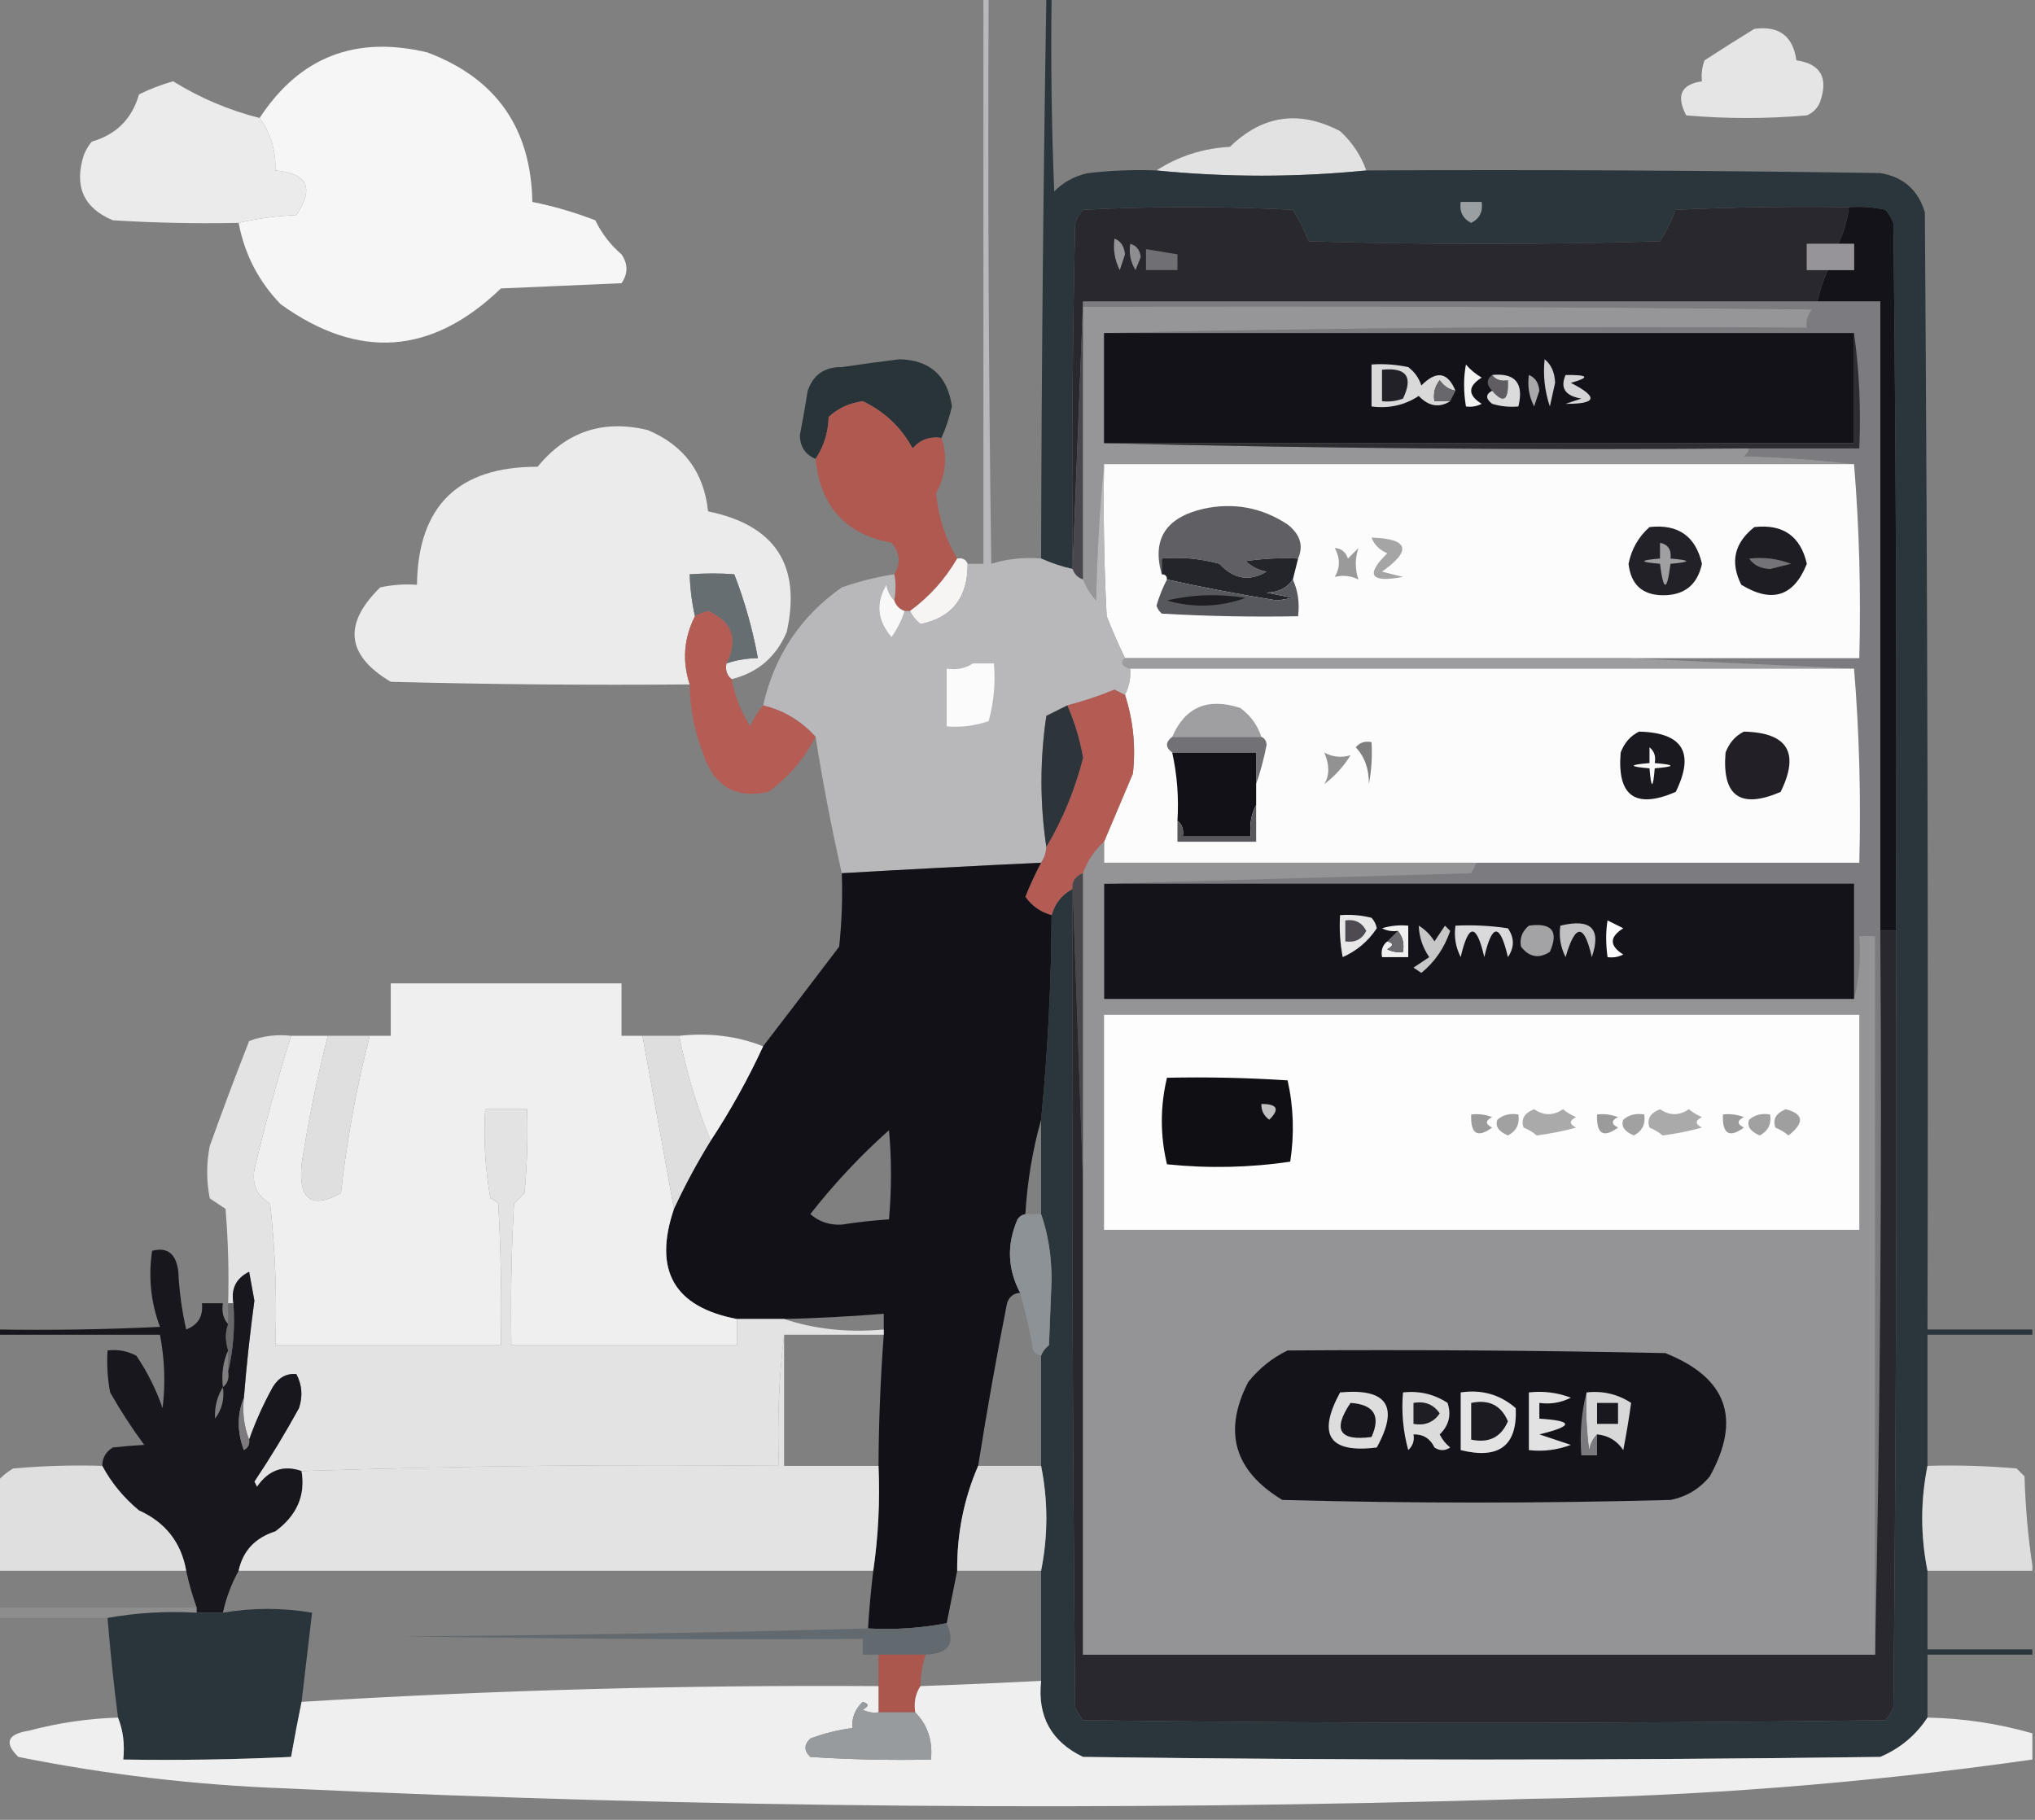 <?xml version="1.0" encoding="UTF-8"?>
<!DOCTYPE svg PUBLIC "-//W3C//DTD SVG 1.1//EN" "http://www.w3.org/Graphics/SVG/1.1/DTD/svg11.dtd">
<svg xmlns="http://www.w3.org/2000/svg" version="1.1" width="388px" height="347px" style="shape-rendering:geometricPrecision; text-rendering:geometricPrecision; image-rendering:optimizeQuality; fill-rule:evenodd; clip-rule:evenodd" xmlns:xlink="http://www.w3.org/1999/xlink">
<rect width="100%" height="100%" fill="#808080" stroke="none"/>
<g><path style="opacity:0.905" fill="#efefef" d="M 334.5,5.5 C 339.206,4.881 341.873,6.881 342.5,11.5C 347.151,12.174 348.651,14.841 347,19.5C 346.5,20.667 345.667,21.5 344.5,22C 336.833,22.667 329.167,22.667 321.5,22C 319.527,18.242 320.527,16.076 324.5,15.5C 324.343,14.127 324.51,12.793 325,11.5C 328.186,9.429 331.352,7.429 334.5,5.5 Z"/></g>
<g><path style="opacity:0.978" fill="#f8f8f8" d="M 45.5,42.5 C 48.977,41.677 52.644,41.177 56.5,41C 59.976,35.859 58.643,33.026 52.5,32.5C 52.632,28.779 51.632,25.446 49.5,22.5C 57.099,10.879 67.766,6.712 81.5,10C 94.578,14.924 101.245,24.424 101.5,38.5C 105.525,39.306 109.525,40.472 113.5,42C 114.726,44.527 116.392,46.694 118.5,48.5C 119.76,50.353 119.76,52.186 118.5,54C 110.833,54.333 103.167,54.667 95.5,55C 82.34,67.684 68.34,68.684 53.5,58C 49.283,53.621 46.616,48.454 45.5,42.5 Z"/></g>
<g><path style="opacity:0.953" fill="#f0f0f0" d="M 49.5,22.5 C 51.632,25.446 52.632,28.779 52.5,32.5C 58.643,33.026 59.976,35.859 56.5,41C 52.644,41.177 48.977,41.677 45.5,42.5C 37.493,42.666 29.493,42.5 21.5,42C 15.905,39.646 14.072,35.479 16,29.5C 16.374,28.584 16.874,27.75 17.5,27C 22.167,25.667 25.167,22.667 26.5,18C 28.588,16.97 30.755,16.137 33,15.5C 38.138,18.682 43.638,21.016 49.5,22.5 Z"/></g>
<g><path style="opacity:0.911" fill="#ececec" d="M 260.5,32.5 C 247.167,33.833 233.833,33.833 220.5,32.5C 224.695,29.779 229.362,28.279 234.5,28C 240.726,21.942 247.726,20.942 255.5,25C 257.797,27.099 259.464,29.599 260.5,32.5 Z"/></g>
<g><path style="opacity:0.999" fill="#2a363c" d="M 199.5,-0.5 C 199.833,-0.5 200.167,-0.5 200.5,-0.5C 200.333,11.838 200.5,24.171 201,36.5C 202.8,34.683 204.966,33.516 207.5,33C 211.821,32.501 216.154,32.334 220.5,32.5C 233.833,33.833 247.167,33.833 260.5,32.5C 293.168,32.333 325.835,32.5 358.5,33C 362.896,33.73 365.73,36.23 367,40.5C 367.5,111.499 367.667,182.499 367.5,253.5C 374.167,253.5 380.833,253.5 387.5,253.5C 387.5,253.833 387.5,254.167 387.5,254.5C 380.833,254.5 374.167,254.5 367.5,254.5C 367.5,262.833 367.5,271.167 367.5,279.5C 366.167,286.167 366.167,292.833 367.5,299.5C 367.5,304.5 367.5,309.5 367.5,314.5C 374.167,314.5 380.833,314.5 387.5,314.5C 387.5,314.833 387.5,315.167 387.5,315.5C 380.833,315.5 374.167,315.5 367.5,315.5C 367.5,319.5 367.5,323.5 367.5,327.5C 365.277,330.886 362.277,333.386 358.5,335C 307.833,335.667 257.167,335.667 206.5,335C 200.435,332.098 197.768,327.265 198.5,320.5C 198.5,313.5 198.5,306.5 198.5,299.5C 199.833,292.833 199.833,286.167 198.5,279.5C 198.5,272.5 198.5,265.5 198.5,258.5C 198.783,257.711 199.283,257.044 200,256.5C 200.167,252.333 200.333,248.167 200.5,244C 200.491,239.443 199.825,235.276 198.5,231.5C 198.5,225.5 198.5,219.5 198.5,213.5C 199.775,200.534 200.441,187.534 200.5,174.5C 201.124,172.246 202.457,170.579 204.5,169.5C 204.333,221.501 204.5,273.501 205,325.5C 205.374,326.416 205.874,327.25 206.5,328C 257.5,328.667 308.5,328.667 359.5,328C 360.126,327.25 360.626,326.416 361,325.5C 361.5,276.168 361.667,226.834 361.5,177.5C 361.667,132.499 361.5,87.499 361,42.5C 360.626,41.584 360.126,40.75 359.5,40C 357.19,39.503 354.857,39.337 352.5,39.5C 341.495,39.334 330.495,39.5 319.5,40C 318.692,42.088 317.692,44.088 316.5,46C 294.167,46.667 271.833,46.667 249.5,46C 248.692,43.912 247.692,41.912 246.5,40C 233.167,39.333 219.833,39.333 206.5,40C 205.874,40.75 205.374,41.584 205,42.5C 204.5,64.498 204.333,86.498 204.5,108.5C 202.421,108.029 200.421,107.363 198.5,106.5C 198.581,70.83 198.914,35.164 199.5,-0.5 Z"/></g>
<g><path style="opacity:1" fill="#9a9fa2" d="M 278.5,38.5 C 279.833,38.5 281.167,38.5 282.5,38.5C 282.778,40.346 282.111,41.68 280.5,42.5C 278.889,41.68 278.222,40.346 278.5,38.5 Z"/></g>
<g><path style="opacity:1" fill="#2a282f" d="M 352.5,39.5 C 352.233,41.965 351.566,44.299 350.5,46.5C 348.5,46.5 346.5,46.5 344.5,46.5C 344.5,48.167 344.5,49.833 344.5,51.5C 345.833,51.5 347.167,51.5 348.5,51.5C 347.637,53.421 346.971,55.421 346.5,57.5C 299.833,57.5 253.167,57.5 206.5,57.5C 205.833,74.5 205.167,91.5 204.5,108.5C 204.333,86.498 204.5,64.498 205,42.5C 205.374,41.584 205.874,40.75 206.5,40C 219.833,39.333 233.167,39.333 246.5,40C 247.692,41.912 248.692,43.912 249.5,46C 271.833,46.667 294.167,46.667 316.5,46C 317.692,44.088 318.692,42.088 319.5,40C 330.495,39.5 341.495,39.334 352.5,39.5 Z"/></g>
<g><path style="opacity:1" fill="#14131a" d="M 352.5,39.5 C 354.857,39.337 357.19,39.503 359.5,40C 360.126,40.75 360.626,41.584 361,42.5C 361.5,87.499 361.667,132.499 361.5,177.5C 360.5,177.5 359.5,177.5 358.5,177.5C 358.5,137.5 358.5,97.5 358.5,57.5C 354.5,57.5 350.5,57.5 346.5,57.5C 346.971,55.421 347.637,53.421 348.5,51.5C 350.167,51.5 351.833,51.5 353.5,51.5C 353.5,49.833 353.5,48.167 353.5,46.5C 352.5,46.5 351.5,46.5 350.5,46.5C 351.566,44.299 352.233,41.965 352.5,39.5 Z"/></g>
<g><path style="opacity:1" fill="#959598" d="M 212.5,45.5 C 213.693,45.97 214.36,46.97 214.5,48.5C 214.167,49.5 213.833,50.5 213.5,51.5C 212.534,49.604 212.201,47.604 212.5,45.5 Z"/></g>
<g><path style="opacity:1" fill="#8e8d91" d="M 215.5,46.5 C 216.649,46.791 217.316,47.624 217.5,49C 217.167,49.833 216.833,50.667 216.5,51.5C 215.548,49.955 215.215,48.288 215.5,46.5 Z"/></g>
<g><path style="opacity:1" fill="#969498" d="M 350.5,46.5 C 351.5,46.5 352.5,46.5 353.5,46.5C 353.5,48.167 353.5,49.833 353.5,51.5C 351.833,51.5 350.167,51.5 348.5,51.5C 347.167,51.5 345.833,51.5 344.5,51.5C 344.5,49.833 344.5,48.167 344.5,46.5C 346.5,46.5 348.5,46.5 350.5,46.5 Z"/></g>
<g><path style="opacity:1" fill="#706f73" d="M 218.5,47.5 C 220.5,47.833 222.5,48.167 224.5,48.5C 224.5,49.5 224.5,50.5 224.5,51.5C 222.5,51.5 220.5,51.5 218.5,51.5C 218.5,50.167 218.5,48.833 218.5,47.5 Z"/></g>
<g><path style="opacity:1" fill="#49474d" d="M 206.5,57.5 C 206.5,57.833 206.5,58.167 206.5,58.5C 206.5,75.833 206.5,93.167 206.5,110.5C 205.5,110.167 204.833,109.5 204.5,108.5C 205.167,91.5 205.833,74.5 206.5,57.5 Z"/></g>
<g><path style="opacity:1" fill="#969598" d="M 206.5,58.5 C 252.835,58.333 299.168,58.5 345.5,59C 344.663,60.011 344.33,61.178 344.5,62.5C 299.664,62.168 254.997,62.501 210.5,63.5C 210.5,70.5 210.5,77.5 210.5,84.5C 251.33,85.499 292.33,85.832 333.5,85.5C 333.389,86.117 333.056,86.617 332.5,87C 339.679,87.171 346.679,87.671 353.5,88.5C 305.833,88.5 258.167,88.5 210.5,88.5C 209.67,96.99 209.17,105.657 209,114.5C 207.905,113.307 207.072,111.973 206.5,110.5C 206.5,93.167 206.5,75.833 206.5,58.5 Z"/></g>
<g><path style="opacity:1" fill="#7c7b7f" d="M 206.5,58.5 C 206.5,58.167 206.5,57.833 206.5,57.5C 253.167,57.5 299.833,57.5 346.5,57.5C 350.5,57.5 354.5,57.5 358.5,57.5C 358.5,97.5 358.5,137.5 358.5,177.5C 358.832,223.67 358.499,269.67 357.5,315.5C 357.5,269.833 357.5,224.167 357.5,178.5C 356.5,178.5 355.5,178.5 354.5,178.5C 354.817,182.702 354.483,186.702 353.5,190.5C 353.5,183.167 353.5,175.833 353.5,168.5C 305.833,168.5 258.167,168.5 210.5,168.5C 233.67,167.833 257.004,167.167 280.5,166.5C 280.863,165.817 281.196,165.15 281.5,164.5C 305.833,164.5 330.167,164.5 354.5,164.5C 354.829,151.989 354.495,139.655 353.5,127.5C 339.167,126.833 324.833,126.167 310.5,125.5C 325.167,125.5 339.833,125.5 354.5,125.5C 354.829,112.989 354.495,100.655 353.5,88.5C 346.679,87.671 339.679,87.171 332.5,87C 333.056,86.617 333.389,86.117 333.5,85.5C 340.5,85.5 347.5,85.5 354.5,85.5C 354.825,77.981 354.492,70.648 353.5,63.5C 305.833,63.5 258.167,63.5 210.5,63.5C 254.997,62.501 299.664,62.168 344.5,62.5C 344.33,61.178 344.663,60.011 345.5,59C 299.168,58.5 252.835,58.333 206.5,58.5 Z"/></g>
<g><path style="opacity:1" fill="#141219" d="M 210.5,63.5 C 258.167,63.5 305.833,63.5 353.5,63.5C 353.5,70.5 353.5,77.5 353.5,84.5C 305.833,84.5 258.167,84.5 210.5,84.5C 210.5,77.5 210.5,70.5 210.5,63.5 Z"/></g>
<g><path style="opacity:0.978" fill="#273238" d="M 179.5,83.5 C 177.278,83.178 175.444,83.845 174,85.5C 171.817,81.487 168.651,78.487 164.5,76.5C 161.99,76.833 159.823,77.833 158,79.5C 157.902,82.522 157.068,85.189 155.5,87.5C 153.557,86.709 152.557,85.209 152.5,83C 153.054,80.176 153.554,77.343 154,74.5C 155.066,71.437 157.233,69.937 160.5,70C 164.16,69.453 167.827,68.953 171.5,68.5C 177.322,68.653 180.656,71.653 181.5,77.5C 181.023,79.597 180.357,81.597 179.5,83.5 Z"/></g>
<g><path style="opacity:1" fill="#cfced0" d="M 294.5,68.5 C 295.765,69.514 296.431,71.014 296.5,73C 296.167,74.5 295.833,76 295.5,77.5C 294.516,74.572 294.183,71.572 294.5,68.5 Z"/></g>
<g><path style="opacity:1" fill="#d9d9da" d="M 277.5,74.5 C 276.265,74.279 275.265,73.612 274.5,72.5C 273.571,73.689 273.238,75.022 273.5,76.5C 274.5,76.5 275.5,76.5 276.5,76.5C 274.395,77.819 272.395,77.486 270.5,75.5C 267.807,77.27 264.807,77.937 261.5,77.5C 261.5,74.833 261.5,72.167 261.5,69.5C 263.857,69.337 266.19,69.503 268.5,70C 269.701,70.903 270.535,72.069 271,73.5C 273.864,70.598 276.031,70.932 277.5,74.5 Z"/></g>
<g><path style="opacity:1" fill="#f3f3f4" d="M 279.5,69.5 C 280.309,70.469 281.309,71.302 282.5,72C 279.833,73.667 279.833,75.333 282.5,77C 281.552,77.483 280.552,77.65 279.5,77.5C 279.031,74.661 279.031,71.995 279.5,69.5 Z"/></g>
<g><path style="opacity:1" fill="#222127" d="M 263.5,70.5 C 268.159,70.015 269.492,71.848 267.5,76C 266.207,76.49 264.873,76.657 263.5,76.5C 263.5,74.5 263.5,72.5 263.5,70.5 Z"/></g>
<g><path style="opacity:1" fill="#a8a7aa" d="M 291.5,71.5 C 292.693,71.97 293.36,72.97 293.5,74.5C 293.167,75.5 292.833,76.5 292.5,77.5C 291.534,75.604 291.201,73.604 291.5,71.5 Z"/></g>
<g><path style="opacity:1" fill="#d4d3d5" d="M 298.5,71.5 C 302.893,71.457 303.226,71.957 299.5,73C 304.814,75.707 304.481,77.04 298.5,77C 299.5,76.667 300.5,76.333 301.5,76C 298.418,75.478 297.418,73.978 298.5,71.5 Z"/></g>
<g><path style="opacity:1" fill="#68676c" d="M 277.5,74.5 C 277.167,75.167 276.833,75.833 276.5,76.5C 275.5,76.5 274.5,76.5 273.5,76.5C 273.238,75.022 273.571,73.689 274.5,72.5C 275.265,73.612 276.265,74.279 277.5,74.5 Z"/></g>
<g><path style="opacity:1" fill="#5f5d62" d="M 284.5,71.5 C 285.209,72.404 286.209,72.737 287.5,72.5C 287.666,76.373 286.666,77.04 284.5,74.5C 283.375,73.348 283.375,72.348 284.5,71.5 Z"/></g>
<g><path style="opacity:1" fill="#dbdbdc" d="M 284.5,71.5 C 288.908,71.062 290.575,73.062 289.5,77.5C 287.801,77.66 286.134,77.493 284.5,77C 283.226,76.023 283.226,75.189 284.5,74.5C 286.666,77.04 287.666,76.373 287.5,72.5C 286.209,72.737 285.209,72.404 284.5,71.5 Z"/></g>
<g><path style="opacity:0.982" fill="#b15951" d="M 179.5,83.5 C 180.693,87.072 180.359,90.572 178.5,94C 178.897,98.509 180.231,102.675 182.5,106.5C 180.183,110.482 177.183,113.815 173.5,116.5C 173.167,116.5 172.833,116.5 172.5,116.5C 171.5,116.167 170.833,115.5 170.5,114.5C 170.822,112.525 170.822,110.858 170.5,109.5C 171.778,107.456 171.612,105.456 170,103.5C 161.228,101.889 156.395,96.556 155.5,87.5C 157.068,85.189 157.902,82.522 158,79.5C 159.823,77.833 161.99,76.833 164.5,76.5C 168.651,78.487 171.817,81.487 174,85.5C 175.444,83.845 177.278,83.178 179.5,83.5 Z"/></g>
<g><path style="opacity:0.966" fill="#efefef" d="M 139.5,129.5 C 138.596,128.791 138.263,127.791 138.5,126.5C 140.435,125.85 142.435,125.517 144.5,125.5C 143.512,120.035 142.012,114.702 140,109.5C 137.379,109.296 134.545,109.296 131.5,109.5C 131.575,112.206 131.908,114.873 132.5,117.5C 130.377,121.693 130.044,126.027 131.5,130.5C 112.497,130.667 93.497,130.5 74.5,130C 66.029,124.958 65.362,118.958 72.5,112C 74.81,111.503 77.143,111.337 79.5,111.5C 79.7,96.468 87.366,88.968 102.5,89C 107.978,82.285 114.978,79.952 123.5,82C 130.4,84.899 134.234,90.066 135,97.5C 147.814,100.137 152.814,107.803 150,120.5C 147.995,125.251 144.495,128.251 139.5,129.5 Z"/></g>
<g><path style="opacity:1" fill="#2e2d32" d="M 353.5,63.5 C 354.492,70.648 354.825,77.981 354.5,85.5C 347.5,85.5 340.5,85.5 333.5,85.5C 292.33,85.832 251.33,85.499 210.5,84.5C 258.167,84.5 305.833,84.5 353.5,84.5C 353.5,77.5 353.5,70.5 353.5,63.5 Z"/></g>
<g><path style="opacity:1" fill="#fcfcfc" d="M 210.5,88.5 C 258.167,88.5 305.833,88.5 353.5,88.5C 354.495,100.655 354.829,112.989 354.5,125.5C 339.833,125.5 325.167,125.5 310.5,125.5C 278.5,125.5 246.5,125.5 214.5,125.5C 213.243,122.904 212.076,120.237 211,117.5C 210.5,107.839 210.334,98.172 210.5,88.5 Z"/></g>
<g><path style="opacity:1" fill="#605f64" d="M 247.5,106.5 C 244.15,106.335 240.817,106.502 237.5,107C 238.623,108.044 239.956,108.71 241.5,109C 238.23,110.942 235.23,110.442 232.5,107.5C 228.893,106.511 225.226,106.177 221.5,106.5C 221.5,107.5 221.5,108.5 221.5,109.5C 219.597,102.83 222.263,98.663 229.5,97C 235.268,95.775 240.601,96.775 245.5,100C 247.905,101.897 248.572,104.064 247.5,106.5 Z"/></g>
<g><path style="opacity:1" fill="#222127" d="M 314.5,100.5 C 319.955,99.888 323.288,102.222 324.5,107.5C 323.634,111.532 321.134,113.532 317,113.5C 313.111,113.447 310.945,111.447 310.5,107.5C 311.071,104.687 312.404,102.354 314.5,100.5 Z"/></g>
<g><path style="opacity:1" fill="#1e1d23" d="M 334.5,100.5 C 339.955,99.888 343.288,102.222 344.5,107.5C 342.02,113.729 337.853,115.062 332,111.5C 329.826,107.193 330.659,103.526 334.5,100.5 Z"/></g>
<g><path style="opacity:1" fill="#a5a5a5" d="M 261.5,102.5 C 268.583,102.743 269.249,104.91 263.5,109C 264.833,109.333 266.167,109.667 267.5,110C 261.276,111.166 260.276,109.666 264.5,105.5C 263.007,104.859 262.007,103.859 261.5,102.5 Z"/></g>
<g><path style="opacity:0.971" fill="#faf8f7" d="M 182.5,106.5 C 183.492,106.328 184.158,106.662 184.5,107.5C 184.531,113.946 181.531,117.779 175.5,119C 174.619,118.292 173.953,117.458 173.5,116.5C 177.183,113.815 180.183,110.482 182.5,106.5 Z"/></g>
<g><path style="opacity:1" fill="#9a9a9a" d="M 254.5,104.5 C 255.75,104.577 256.583,105.244 257,106.5C 257.667,105.833 258.333,105.167 259,104.5C 258.333,106.5 258.333,108.5 259,110.5C 257.575,109.788 256.075,109.621 254.5,110C 255.536,108.224 255.536,106.391 254.5,104.5 Z"/></g>
<g><path style="opacity:1" fill="#a09fa2" d="M 316.5,103.5 C 318.048,103.821 318.715,104.821 318.5,106.5C 322.5,106.833 322.5,107.167 318.5,107.5C 317.833,112.833 317.167,112.833 316.5,107.5C 312.5,107.167 312.5,106.833 316.5,106.5C 316.5,105.5 316.5,104.5 316.5,103.5 Z"/></g>
<g><path style="opacity:1" fill="#b8b7b9" d="M 187.5,-0.5 C 187.833,-0.5 188.167,-0.5 188.5,-0.5C 188.333,35.502 188.5,71.501 189,107.5C 192.057,106.549 195.223,106.216 198.5,106.5C 200.421,107.363 202.421,108.029 204.5,108.5C 204.833,109.5 205.5,110.167 206.5,110.5C 207.072,111.973 207.905,113.307 209,114.5C 209.17,105.657 209.67,96.99 210.5,88.5C 210.334,98.172 210.5,107.839 211,117.5C 212.076,120.237 213.243,122.904 214.5,125.5C 213.561,126.327 213.895,126.994 215.5,127.5C 215.634,129.292 215.301,130.958 214.5,132.5C 213.85,132.196 213.183,131.863 212.5,131.5C 209.55,132.705 206.55,133.705 203.5,134.5C 202.193,135.153 200.86,135.82 199.5,136.5C 198.259,144.848 198.259,153.181 199.5,161.5C 199.443,162.609 199.11,163.609 198.5,164.5C 185.829,165.1 173.162,165.767 160.5,166.5C 158.543,157.884 156.876,149.217 155.5,140.5C 152.794,137.479 149.461,135.479 145.5,134.5C 147.651,125.012 152.651,117.512 160.5,112C 163.768,110.85 167.101,110.016 170.5,109.5C 170.822,110.858 170.822,112.525 170.5,114.5C 169.732,113.737 169.232,112.737 169,111.5C 166.916,115.016 167.25,118.35 170,121.5C 171.094,119.922 171.928,118.255 172.5,116.5C 172.833,116.5 173.167,116.5 173.5,116.5C 173.953,117.458 174.619,118.292 175.5,119C 181.531,117.779 184.531,113.946 184.5,107.5C 185.5,107.5 186.5,107.5 187.5,107.5C 187.5,71.5 187.5,35.5 187.5,-0.5 Z"/></g>
<g><path style="opacity:1" fill="#747377" d="M 333.5,106.5 C 336.247,106.187 338.914,106.52 341.5,107.5C 340.167,107.833 338.833,108.167 337.5,108.5C 335.667,108.415 334.334,107.748 333.5,106.5 Z"/></g>
<g><path style="opacity:1" fill="#676e72" d="M 138.5,126.5 C 140.793,121.878 139.627,118.544 135,116.5C 134.098,116.743 133.265,117.077 132.5,117.5C 131.908,114.873 131.575,112.206 131.5,109.5C 134.545,109.296 137.379,109.296 140,109.5C 142.012,114.702 143.512,120.035 144.5,125.5C 142.435,125.517 140.435,125.85 138.5,126.5 Z"/></g>
<g><path style="opacity:1" fill="#23252b" d="M 247.5,106.5 C 247.167,107.833 246.833,109.167 246.5,110.5C 245.411,112.117 243.744,112.95 241.5,113C 243.167,113.333 244.833,113.667 246.5,114C 245.5,114.167 244.5,114.333 243.5,114.5C 236.283,113.334 229.283,112.001 222.5,110.5C 222.5,109.833 222.167,109.5 221.5,109.5C 221.5,108.5 221.5,107.5 221.5,106.5C 225.226,106.177 228.893,106.511 232.5,107.5C 235.23,110.442 238.23,110.942 241.5,109C 239.956,108.71 238.623,108.044 237.5,107C 240.817,106.502 244.15,106.335 247.5,106.5 Z"/></g>
<g><path style="opacity:1" fill="#f9f8f8" d="M 170.5,114.5 C 170.833,115.5 171.5,116.167 172.5,116.5C 171.928,118.255 171.094,119.922 170,121.5C 167.25,118.35 166.916,115.016 169,111.5C 169.232,112.737 169.732,113.737 170.5,114.5 Z"/></g>
<g><path style="opacity:1" fill="#57585d" d="M 222.5,110.5 C 229.283,112.001 236.283,113.334 243.5,114.5C 244.5,114.333 245.5,114.167 246.5,114C 244.833,113.667 243.167,113.333 241.5,113C 243.744,112.95 245.411,112.117 246.5,110.5C 247.468,112.607 247.802,114.941 247.5,117.5C 238.827,117.666 230.16,117.5 221.5,117C 221.043,116.586 220.709,116.086 220.5,115.5C 221.028,113.664 221.694,111.997 222.5,110.5 Z"/></g>
<g><path style="opacity:1" fill="#1f1e23" d="M 222.5,114.5 C 227.316,113.35 232.316,113.184 237.5,114C 232.581,115.778 227.581,115.945 222.5,114.5 Z"/></g>
<g><path style="opacity:1" fill="#9d9c9f" d="M 214.5,125.5 C 246.5,125.5 278.5,125.5 310.5,125.5C 324.833,126.167 339.167,126.833 353.5,127.5C 307.5,127.5 261.5,127.5 215.5,127.5C 213.895,126.994 213.561,126.327 214.5,125.5 Z"/></g>
<g><path style="opacity:1" fill="#fbfbfb" d="M 185.5,126.5 C 186.833,126.5 188.167,126.5 189.5,126.5C 189.823,130.226 189.489,133.893 188.5,137.5C 185.916,138.393 183.249,138.726 180.5,138.5C 180.5,134.833 180.5,131.167 180.5,127.5C 182.415,127.784 184.081,127.451 185.5,126.5 Z"/></g>
<g><path style="opacity:1" fill="#fcfcfc" d="M 215.5,127.5 C 261.5,127.5 307.5,127.5 353.5,127.5C 354.495,139.655 354.829,151.989 354.5,164.5C 330.167,164.5 305.833,164.5 281.5,164.5C 257.833,164.5 234.167,164.5 210.5,164.5C 210.5,163.167 210.5,161.833 210.5,160.5C 212.321,156.188 214.154,151.855 216,147.5C 216.571,142.397 216.071,137.397 214.5,132.5C 215.301,130.958 215.634,129.292 215.5,127.5 Z"/></g>
<g><path style="opacity:0.988" fill="#b55c53" d="M 138.5,126.5 C 138.263,127.791 138.596,128.791 139.5,129.5C 140.092,132.691 141.259,135.691 143,138.5C 143.662,137.016 144.496,135.683 145.5,134.5C 149.461,135.479 152.794,137.479 155.5,140.5C 153.316,144.701 150.316,148.201 146.5,151C 140.156,152.351 135.989,149.851 134,143.5C 132.369,139.312 131.536,134.979 131.5,130.5C 130.044,126.027 130.377,121.693 132.5,117.5C 133.265,117.077 134.098,116.743 135,116.5C 139.627,118.544 140.793,121.878 138.5,126.5 Z"/></g>
<g><path style="opacity:1" fill="#b45c53" d="M 214.5,132.5 C 216.071,137.397 216.571,142.397 216,147.5C 214.154,151.855 212.321,156.188 210.5,160.5C 208.674,162.147 207.34,164.147 206.5,166.5C 205.5,166.833 204.833,167.5 204.5,168.5C 204.5,168.833 204.5,169.167 204.5,169.5C 202.457,170.579 201.124,172.246 200.5,174.5C 198.436,173.942 196.77,172.775 195.5,171C 196.377,168.747 197.377,166.581 198.5,164.5C 199.11,163.609 199.443,162.609 199.5,161.5C 202.621,156.245 204.955,150.578 206.5,144.5C 205.895,141.02 204.895,137.686 203.5,134.5C 206.55,133.705 209.55,132.705 212.5,131.5C 213.183,131.863 213.85,132.196 214.5,132.5 Z"/></g>
<g><path style="opacity:1" fill="#2d343a" d="M 203.5,134.5 C 204.895,137.686 205.895,141.02 206.5,144.5C 204.955,150.578 202.621,156.245 199.5,161.5C 198.259,153.181 198.259,144.848 199.5,136.5C 200.86,135.82 202.193,135.153 203.5,134.5 Z"/></g>
<g><path style="opacity:1" fill="#9f9ea1" d="M 240.5,140.5 C 234.833,140.5 229.167,140.5 223.5,140.5C 225.958,134.793 230.291,132.959 236.5,135C 238.439,136.432 239.772,138.265 240.5,140.5 Z"/></g>
<g><path style="opacity:1" fill="#1a191f" d="M 312.5,139.5 C 320.845,139.691 323.178,143.524 319.5,151C 311.809,154.306 308.309,151.806 309,143.5C 309.69,141.65 310.856,140.316 312.5,139.5 Z"/></g>
<g><path style="opacity:1" fill="#222026" d="M 332.5,139.5 C 340.845,139.691 343.178,143.524 339.5,151C 331.809,154.306 328.309,151.806 329,143.5C 329.69,141.65 330.856,140.316 332.5,139.5 Z"/></g>
<g><path style="opacity:1" fill="#727175" d="M 223.5,140.5 C 229.167,140.5 234.833,140.5 240.5,140.5C 241.097,140.735 241.43,141.235 241.5,142C 240.984,144.669 240.317,147.169 239.5,149.5C 239.5,147.5 239.5,145.5 239.5,143.5C 234.167,143.5 228.833,143.5 223.5,143.5C 222.167,142.5 222.167,141.5 223.5,140.5 Z"/></g>
<g><path style="opacity:1" fill="#7e7f7e" d="M 258.5,142.5 C 259.209,141.596 260.209,141.263 261.5,141.5C 261.664,144.187 261.497,146.854 261,149.5C 261.03,146.639 260.197,144.305 258.5,142.5 Z"/></g>
<g><path style="opacity:1" fill="#f9f9f9" d="M 314.5,142.5 C 315.404,143.209 315.737,144.209 315.5,145.5C 319.5,145.833 319.5,146.167 315.5,146.5C 315.167,150.5 314.833,150.5 314.5,146.5C 310.5,146.167 310.5,145.833 314.5,145.5C 314.5,144.5 314.5,143.5 314.5,142.5 Z"/></g>
<g><path style="opacity:1" fill="#131118" d="M 223.5,143.5 C 228.833,143.5 234.167,143.5 239.5,143.5C 239.5,145.5 239.5,147.5 239.5,149.5C 239.5,150.833 239.5,152.167 239.5,153.5C 238.539,155.265 238.205,157.265 238.5,159.5C 234.167,159.5 229.833,159.5 225.5,159.5C 225.737,158.209 225.404,157.209 224.5,156.5C 224.769,152.069 224.436,147.735 223.5,143.5 Z"/></g>
<g><path style="opacity:1" fill="#929292" d="M 252.5,143.5 C 254.106,144.359 255.773,144.526 257.5,144C 256.174,146.158 254.507,147.992 252.5,149.5C 253.505,147.855 253.505,145.855 252.5,143.5 Z"/></g>
<g><path style="opacity:1" fill="#58575c" d="M 239.5,153.5 C 239.5,155.833 239.5,158.167 239.5,160.5C 234.5,160.5 229.5,160.5 224.5,160.5C 224.5,159.167 224.5,157.833 224.5,156.5C 225.404,157.209 225.737,158.209 225.5,159.5C 229.833,159.5 234.167,159.5 238.5,159.5C 238.205,157.265 238.539,155.265 239.5,153.5 Z"/></g>
<g><path style="opacity:0.994" fill="#131118" d="M 198.5,164.5 C 197.377,166.581 196.377,168.747 195.5,171C 196.77,172.775 198.436,173.942 200.5,174.5C 200.441,187.534 199.775,200.534 198.5,213.5C 196.872,219.268 195.872,225.268 195.5,231.5C 194.883,231.611 194.383,231.944 194,232.5C 191.929,237.299 192.096,241.966 194.5,246.5C 193.25,246.577 192.417,247.244 192,248.5C 189.971,258.81 188.138,269.144 186.5,279.5C 183.782,285.755 182.449,292.422 182.5,299.5C 181.833,302.833 181.167,306.167 180.5,309.5C 175.595,310.445 170.595,310.779 165.5,310.5C 165.724,306.821 166.058,303.154 166.5,299.5C 167.46,292.922 167.793,286.255 167.5,279.5C 167.543,271.152 167.876,262.819 168.5,254.5C 168.5,254.167 168.5,253.833 168.5,253.5C 168.5,252.5 168.5,251.5 168.5,250.5C 162.178,251.014 155.845,251.347 149.5,251.5C 146.5,251.5 143.5,251.5 140.5,251.5C 128.52,249.218 124.52,242.218 128.5,230.5C 130.548,226.074 132.882,221.74 135.5,217.5C 139.307,211.711 142.64,205.711 145.5,199.5C 150.313,193.235 155.146,186.902 160,180.5C 160.499,175.845 160.666,171.179 160.5,166.5C 173.162,165.767 185.829,165.1 198.5,164.5 Z M 169.5,215.5 C 170.004,220.98 170.004,226.647 169.5,232.5C 166.492,232.701 163.492,233.034 160.5,233.5C 158.192,233.635 156.192,232.969 154.5,231.5C 159.062,225.669 164.062,220.336 169.5,215.5 Z"/></g>
<g><path style="opacity:1" fill="#49464c" d="M 206.5,166.5 C 206.5,186.167 206.5,205.833 206.5,225.5C 205.833,206.5 205.167,187.5 204.5,168.5C 204.833,167.5 205.5,166.833 206.5,166.5 Z"/></g>
<g><path style="opacity:1" fill="#15131a" d="M 210.5,168.5 C 258.167,168.5 305.833,168.5 353.5,168.5C 353.5,175.833 353.5,183.167 353.5,190.5C 305.833,190.5 258.167,190.5 210.5,190.5C 210.5,183.167 210.5,175.833 210.5,168.5 Z"/></g>
<g><path style="opacity:1" fill="#e7e7e7" d="M 255.5,174.5 C 257.527,174.338 259.527,174.505 261.5,175C 262.022,175.561 262.355,176.228 262.5,177C 260.88,179.454 258.713,181.287 256,182.5C 255.503,179.854 255.336,177.187 255.5,174.5 Z"/></g>
<g><path style="opacity:1" fill="#fbfbfb" d="M 306.5,175.5 C 307.473,175.987 308.473,176.487 309.5,177C 306.833,178.667 306.833,180.333 309.5,182C 308.552,182.483 307.552,182.649 306.5,182.5C 306.15,179.959 306.15,177.626 306.5,175.5 Z"/></g>
<g><path style="opacity:1" fill="#4d4b51" d="M 256.5,175.5 C 258.346,175.222 259.68,175.889 260.5,177.5C 259.68,179.111 258.346,179.778 256.5,179.5C 256.5,178.167 256.5,176.833 256.5,175.5 Z"/></g>
<g><path style="opacity:1" fill="#c1c1c3" d="M 297.5,176.5 C 303.36,175.074 305.36,177.074 303.5,182.5C 302.036,176.053 300.37,176.053 298.5,182.5C 297.534,180.604 297.201,178.604 297.5,176.5 Z"/></g>
<g><path style="opacity:1" fill="#f0f0f0" d="M 264.5,179.5 C 265.738,179.81 265.738,180.31 264.5,181C 265.448,181.483 266.448,181.649 267.5,181.5C 267.768,179.901 267.434,178.568 266.5,177.5C 265.448,177.649 264.448,177.483 263.5,177C 265.134,176.506 266.801,176.34 268.5,176.5C 268.5,178.5 268.5,180.5 268.5,182.5C 266.833,182.5 265.167,182.5 263.5,182.5C 263.263,181.209 263.596,180.209 264.5,179.5 Z"/></g>
<g><path style="opacity:1" fill="#dad9db" d="M 277.5,176.5 C 280.85,176.335 284.183,176.502 287.5,177C 288.76,178.814 288.76,180.647 287.5,182.5C 285.998,176.001 284.498,176.001 283,182.5C 281.502,176.001 280.002,176.001 278.5,182.5C 277.534,180.604 277.201,178.604 277.5,176.5 Z"/></g>
<g><path style="opacity:1" fill="#2a282f" d="M 204.5,168.5 C 205.167,187.5 205.833,206.5 206.5,225.5C 206.5,255.5 206.5,285.5 206.5,315.5C 256.833,315.5 307.167,315.5 357.5,315.5C 358.499,269.67 358.832,223.67 358.5,177.5C 359.5,177.5 360.5,177.5 361.5,177.5C 361.667,226.834 361.5,276.168 361,325.5C 360.626,326.416 360.126,327.25 359.5,328C 308.5,328.667 257.5,328.667 206.5,328C 205.874,327.25 205.374,326.416 205,325.5C 204.5,273.501 204.333,221.501 204.5,169.5C 204.5,169.167 204.5,168.833 204.5,168.5 Z"/></g>
<g><path style="opacity:1" fill="#6b6a6e" d="M 266.5,177.5 C 267.434,178.568 267.768,179.901 267.5,181.5C 266.448,181.649 265.448,181.483 264.5,181C 265.738,180.31 265.738,179.81 264.5,179.5C 265.167,178.833 265.833,178.167 266.5,177.5 Z"/></g>
<g><path style="opacity:1" fill="#c7c7c8" d="M 270.5,176.5 C 271.712,177.23 272.712,178.23 273.5,179.5C 274.167,178.5 274.833,177.5 275.5,176.5C 275.833,176.833 276.167,177.167 276.5,177.5C 275.375,180.781 273.542,183.448 271,185.5C 270.5,185.167 270,184.833 269.5,184.5C 270.5,183.833 271.5,183.167 272.5,182.5C 271.253,180.677 270.586,178.677 270.5,176.5 Z"/></g>
<g><path style="opacity:1" fill="#949396" d="M 210.5,160.5 C 210.5,161.833 210.5,163.167 210.5,164.5C 234.167,164.5 257.833,164.5 281.5,164.5C 281.196,165.15 280.863,165.817 280.5,166.5C 257.004,167.167 233.67,167.833 210.5,168.5C 210.5,175.833 210.5,183.167 210.5,190.5C 258.167,190.5 305.833,190.5 353.5,190.5C 354.483,186.702 354.817,182.702 354.5,178.5C 355.5,178.5 356.5,178.5 357.5,178.5C 357.5,224.167 357.5,269.833 357.5,315.5C 307.167,315.5 256.833,315.5 206.5,315.5C 206.5,285.5 206.5,255.5 206.5,225.5C 206.5,205.833 206.5,186.167 206.5,166.5C 207.34,164.147 208.674,162.147 210.5,160.5 Z"/></g>
<g><path style="opacity:1" fill="#a3a2a5" d="M 291.5,176.5 C 295.903,175.893 297.236,177.56 295.5,181.5C 293.389,182.848 291.555,182.515 290,180.5C 289.7,178.934 290.2,177.601 291.5,176.5 Z"/></g>
<g><path style="opacity:0.992" fill="#efefef" d="M 122.5,197.5 C 124.51,208.547 126.51,219.547 128.5,230.5C 124.52,242.218 128.52,249.218 140.5,251.5C 140.5,253.167 140.5,254.833 140.5,256.5C 126.167,256.5 111.833,256.5 97.5,256.5C 97.334,247.494 97.5,238.494 98,229.5C 98.667,228.833 99.333,228.167 100,227.5C 100.499,222.177 100.666,216.844 100.5,211.5C 97.833,211.5 95.167,211.5 92.5,211.5C 92.171,217.206 92.505,222.872 93.5,228.5C 94.086,228.709 94.586,229.043 95,229.5C 95.5,238.494 95.666,247.494 95.5,256.5C 81.167,256.5 66.833,256.5 52.5,256.5C 52.831,247.475 52.498,238.475 51.5,229.5C 49.045,228.09 48.045,225.923 48.5,223C 50.528,214.416 52.861,205.916 55.5,197.5C 57.833,197.5 60.167,197.5 62.5,197.5C 60.44,205.576 58.773,213.743 57.5,222C 56.888,228.757 59.388,230.59 65,227.5C 66.134,217.334 67.967,207.334 70.5,197.5C 71.833,197.5 73.167,197.5 74.5,197.5C 74.5,194.167 74.5,190.833 74.5,187.5C 89.167,187.5 103.833,187.5 118.5,187.5C 118.5,190.833 118.5,194.167 118.5,197.5C 119.833,197.5 121.167,197.5 122.5,197.5 Z"/></g>
<g><path style="opacity:1" fill="#fdfdfd" d="M 210.5,193.5 C 258.5,193.5 306.5,193.5 354.5,193.5C 354.5,207.167 354.5,220.833 354.5,234.5C 306.5,234.5 258.5,234.5 210.5,234.5C 210.5,220.833 210.5,207.167 210.5,193.5 Z"/></g>
<g><path style="opacity:0.989" fill="#e0e0e0" d="M 62.5,197.5 C 65.167,197.5 67.833,197.5 70.5,197.5C 67.967,207.334 66.134,217.334 65,227.5C 59.388,230.59 56.888,228.757 57.5,222C 58.773,213.743 60.44,205.576 62.5,197.5 Z"/></g>
<g><path style="opacity:0.992" fill="#dedede" d="M 122.5,197.5 C 124.833,197.5 127.167,197.5 129.5,197.5C 130.902,204.461 132.902,211.127 135.5,217.5C 132.882,221.74 130.548,226.074 128.5,230.5C 126.51,219.547 124.51,208.547 122.5,197.5 Z"/></g>
<g><path style="opacity:0.999" fill="#f0f0f0" d="M 129.5,197.5 C 135.271,196.887 140.604,197.554 145.5,199.5C 142.64,205.711 139.307,211.711 135.5,217.5C 132.902,211.127 130.902,204.461 129.5,197.5 Z"/></g>
<g><path style="opacity:1" fill="#aaaaaa" d="M 292.5,211.5 C 294.339,212.752 296.172,212.752 298,211.5C 298.75,212.126 299.584,212.626 300.5,213C 299.167,213.667 299.167,214.333 300.5,215C 298.137,215.663 295.637,216.163 293,216.5C 292.25,215.874 291.416,215.374 290.5,215C 289.952,213.404 290.618,212.237 292.5,211.5 Z"/></g>
<g><path style="opacity:1" fill="#aaaaaa" d="M 316.5,211.5 C 318.339,212.752 320.172,212.752 322,211.5C 322.75,212.126 323.584,212.626 324.5,213C 323.167,213.667 323.167,214.333 324.5,215C 322.137,215.663 319.637,216.163 317,216.5C 316.25,215.874 315.416,215.374 314.5,215C 313.952,213.404 314.618,212.237 316.5,211.5 Z"/></g>
<g><path style="opacity:1" fill="#9b9b9b" d="M 280.5,212.5 C 281.873,212.343 283.207,212.51 284.5,213C 283.167,213.667 283.167,214.333 284.5,215C 281.691,217.056 280.358,216.223 280.5,212.5 Z"/></g>
<g><path style="opacity:1" fill="#a1a1a1" d="M 285.5,213.5 C 286.568,212.566 287.901,212.232 289.5,212.5C 289.778,214.346 289.111,215.68 287.5,216.5C 285.698,215.725 285.031,214.725 285.5,213.5 Z"/></g>
<g><path style="opacity:1" fill="#9b9b9b" d="M 304.5,212.5 C 305.873,212.343 307.207,212.51 308.5,213C 307.167,213.667 307.167,214.333 308.5,215C 305.691,217.056 304.358,216.223 304.5,212.5 Z"/></g>
<g><path style="opacity:1" fill="#a1a1a1" d="M 309.5,213.5 C 310.568,212.566 311.901,212.232 313.5,212.5C 313.778,214.346 313.111,215.68 311.5,216.5C 309.698,215.725 309.031,214.725 309.5,213.5 Z"/></g>
<g><path style="opacity:1" fill="#9b9b9b" d="M 328.5,212.5 C 329.873,212.343 331.207,212.51 332.5,213C 331.167,213.667 331.167,214.333 332.5,215C 329.691,217.056 328.358,216.223 328.5,212.5 Z"/></g>
<g><path style="opacity:1" fill="#a1a1a1" d="M 333.5,213.5 C 334.568,212.566 335.901,212.232 337.5,212.5C 337.778,214.346 337.111,215.68 335.5,216.5C 333.698,215.725 333.031,214.725 333.5,213.5 Z"/></g>
<g><path style="opacity:1" fill="#9f9f9f" d="M 340.5,211.5 C 343.923,212.407 344.09,214.074 341,216.5C 340.25,215.874 339.416,215.374 338.5,215C 337.952,213.404 338.618,212.237 340.5,211.5 Z"/></g>
<g><path style="opacity:1" fill="#100f14" d="M 222.5,205.5 C 230.174,205.334 237.841,205.5 245.5,206C 246.637,211.082 246.804,216.249 246,221.5C 238.246,222.647 230.413,222.814 222.5,222C 221.189,216.5 221.189,211 222.5,205.5 Z"/></g>
<g><path style="opacity:1" fill="#c0c0c1" d="M 240.5,210.5 C 243.548,210.494 244.048,211.494 242,213.5C 240.961,212.756 240.461,211.756 240.5,210.5 Z"/></g>
<g><path style="opacity:0.994" fill="#e3e3e3" d="M 55.5,197.5 C 52.861,205.916 50.528,214.416 48.5,223C 48.045,225.923 49.045,228.09 51.5,229.5C 52.498,238.475 52.831,247.475 52.5,256.5C 66.833,256.5 81.167,256.5 95.5,256.5C 95.666,247.494 95.5,238.494 95,229.5C 94.586,229.043 94.086,228.709 93.5,228.5C 92.505,222.872 92.171,217.206 92.5,211.5C 95.167,211.5 97.833,211.5 100.5,211.5C 100.666,216.844 100.499,222.177 100,227.5C 99.333,228.167 98.667,228.833 98,229.5C 97.5,238.494 97.334,247.494 97.5,256.5C 111.833,256.5 126.167,256.5 140.5,256.5C 140.5,254.833 140.5,253.167 140.5,251.5C 143.5,251.5 146.5,251.5 149.5,251.5C 155.412,253.456 161.745,254.123 168.5,253.5C 168.5,253.833 168.5,254.167 168.5,254.5C 162.167,254.5 155.833,254.5 149.5,254.5C 148.507,262.65 148.174,270.983 148.5,279.5C 117.995,279.169 87.662,279.502 57.5,280.5C 54.051,279.29 51.217,280.29 49,283.5C 48.833,283.167 48.667,282.833 48.5,282.5C 51.532,277.965 54.365,273.298 57,268.5C 57.758,266.231 57.591,264.064 56.5,262C 54.613,261.837 53.113,262.671 52,264.5C 50.211,267.741 48.711,271.074 47.5,274.5C 46.527,272.052 46.194,269.385 46.5,266.5C 47.002,260.322 47.668,254.155 48.5,248C 48.167,246.167 47.833,244.333 47.5,242.5C 45.022,243.722 44.022,245.722 44.5,248.5C 44.167,248.5 43.833,248.5 43.5,248.5C 43.666,242.491 43.499,236.491 43,230.5C 42,229.833 41,229.167 40,228.5C 39.333,225.167 39.333,221.833 40,218.5C 42.402,211.795 44.902,205.128 47.5,198.5C 50.087,197.52 52.753,197.187 55.5,197.5 Z"/></g>
<g><path style="opacity:1" fill="#8d9296" d="M 195.5,231.5 C 196.5,231.5 197.5,231.5 198.5,231.5C 199.825,235.276 200.491,239.443 200.5,244C 200.333,248.167 200.167,252.333 200,256.5C 199.283,257.044 198.783,257.711 198.5,258.5C 197.883,258.389 197.383,258.056 197,257.5C 196.351,253.75 195.518,250.083 194.5,246.5C 192.096,241.966 191.929,237.299 194,232.5C 194.383,231.944 194.883,231.611 195.5,231.5 Z"/></g>
<g><path style="opacity:0.994" fill="#18171d" d="M 43.5,252.5 C 42.928,253.973 42.928,255.64 43.5,257.5C 42.532,259.607 42.198,261.941 42.5,264.5C 43.404,263.791 43.737,262.791 43.5,261.5C 44.485,257.366 44.818,253.032 44.5,248.5C 44.022,245.722 45.022,243.722 47.5,242.5C 47.833,244.333 48.167,246.167 48.5,248C 47.668,254.155 47.002,260.322 46.5,266.5C 45.194,269.687 45.194,273.02 46.5,276.5C 47.297,276.043 47.631,275.376 47.5,274.5C 48.711,271.074 50.211,267.741 52,264.5C 53.113,262.671 54.613,261.837 56.5,262C 57.591,264.064 57.758,266.231 57,268.5C 54.365,273.298 51.532,277.965 48.5,282.5C 48.667,282.833 48.833,283.167 49,283.5C 51.217,280.29 54.051,279.29 57.5,280.5C 58.285,285.125 56.619,288.958 52.5,292C 48.639,293.226 46.306,295.726 45.5,299.5C 44.108,302.007 43.108,304.673 42.5,307.5C 40.833,307.5 39.167,307.5 37.5,307.5C 37.5,307.167 37.5,306.833 37.5,306.5C 36.681,304.228 36.015,301.894 35.5,299.5C 34.551,294.119 31.551,290.286 26.5,288C 23.577,285.584 21.243,282.75 19.5,279.5C 19.511,277.983 20.177,276.816 21.5,276C 23.761,275.761 25.761,275.594 27.5,275.5C 25.137,272.301 22.97,268.968 21,265.5C 20.503,262.854 20.336,260.187 20.5,257.5C 22.467,257.261 24.3,257.594 26,258.5C 28.106,261.608 29.772,264.941 31,268.5C 31.564,263.806 31.397,259.14 30.5,254.5C 20.167,254.5 9.833,254.5 -0.5,254.5C -0.5,254.167 -0.5,253.833 -0.5,253.5C 9.839,253.666 20.172,253.5 30.5,253C 28.758,248.322 28.258,243.488 29,238.5C 31.929,237.724 33.596,239.057 34,242.5C 34.175,246.211 34.675,249.878 35.5,253.5C 37.773,252.625 38.773,250.958 38.5,248.5C 39.833,248.5 41.167,248.5 42.5,248.5C 42.232,250.099 42.566,251.432 43.5,252.5 Z M 42.5,264.5 C 42.819,266.75 42.319,268.75 41,270.5C 40.879,268.316 41.379,266.316 42.5,264.5 Z"/></g>
<g><path style="opacity:0.698" fill="#5d5c61" d="M 43.5,248.5 C 43.833,248.5 44.167,248.5 44.5,248.5C 44.818,253.032 44.485,257.366 43.5,261.5C 43.5,260.167 43.5,258.833 43.5,257.5C 42.928,255.64 42.928,253.973 43.5,252.5C 43.5,251.167 43.5,249.833 43.5,248.5 Z"/></g>
<g><path style="opacity:1" fill="#15131a" d="M 245.5,257.5 C 269.502,257.333 293.502,257.5 317.5,258C 329.256,262.669 332.089,270.502 326,281.5C 324.048,283.894 321.548,285.394 318.5,286C 293.833,286.667 269.167,286.667 244.5,286C 235.304,280.461 233.138,272.961 238,263.5C 240.114,260.879 242.614,258.879 245.5,257.5 Z"/></g>
<g><path style="opacity:1" fill="#ddddde" d="M 255.5,265.5 C 264.487,264.665 266.82,268.165 262.5,276C 253.43,277.136 251.096,273.636 255.5,265.5 Z"/></g>
<g><path style="opacity:1" fill="#dbdbdc" d="M 267.5,265.5 C 270.602,265.154 273.435,265.821 276,267.5C 276.756,269.809 276.256,271.809 274.5,273.5C 274.977,274.478 275.643,275.311 276.5,276C 275.5,276.667 274.5,276.667 273.5,276C 272.692,274.294 271.359,273.461 269.5,273.5C 269.719,274.675 269.386,275.675 268.5,276.5C 267.511,272.893 267.177,269.226 267.5,265.5 Z"/></g>
<g><path style="opacity:1" fill="#e3e3e4" d="M 278.5,265.5 C 282.516,264.9 286.016,265.9 289,268.5C 289.319,275.653 285.819,278.319 278.5,276.5C 278.5,272.833 278.5,269.167 278.5,265.5 Z"/></g>
<g><path style="opacity:1" fill="#e2e2e3" d="M 291.5,265.5 C 294.247,265.187 296.914,265.52 299.5,266.5C 297.604,267.466 295.604,267.799 293.5,267.5C 293.5,268.5 293.5,269.5 293.5,270.5C 300.049,270.907 300.049,271.907 293.5,273.5C 295.5,274.167 297.5,274.833 299.5,275.5C 296.914,276.48 294.247,276.813 291.5,276.5C 291.5,272.833 291.5,269.167 291.5,265.5 Z"/></g>
<g><path style="opacity:1" fill="#7a797e" d="M 302.5,265.5 C 302.335,269.182 302.501,272.848 303,276.5C 303.232,275.263 303.732,274.263 304.5,273.5C 304.5,274.833 304.5,276.167 304.5,277.5C 303.5,277.5 302.5,277.5 301.5,277.5C 301.183,273.298 301.517,269.298 302.5,265.5 Z"/></g>
<g><path style="opacity:1" fill="#d8d8d9" d="M 302.5,265.5 C 305.602,265.154 308.435,265.821 311,267.5C 310.553,270.659 310.053,273.659 309.5,276.5C 308.305,274.703 306.638,273.703 304.5,273.5C 303.732,274.263 303.232,275.263 303,276.5C 302.501,272.848 302.335,269.182 302.5,265.5 Z"/></g>
<g><path style="opacity:1" fill="#17161c" d="M 257.5,267.5 C 261.976,267.8 263.31,269.967 261.5,274C 255.36,274.808 254.027,272.641 257.5,267.5 Z"/></g>
<g><path style="opacity:1" fill="#1f1e24" d="M 269.5,267.5 C 271.665,267.116 273.332,267.783 274.5,269.5C 273.332,271.217 271.665,271.884 269.5,271.5C 269.5,270.167 269.5,268.833 269.5,267.5 Z"/></g>
<g><path style="opacity:1" fill="#1c1b21" d="M 280.5,267.5 C 283.885,266.79 286.219,267.956 287.5,271C 286.219,274.044 283.885,275.21 280.5,274.5C 280.5,272.167 280.5,269.833 280.5,267.5 Z"/></g>
<g><path style="opacity:1" fill="#19181e" d="M 304.5,267.5 C 305.833,267.5 307.167,267.5 308.5,267.5C 308.5,268.833 308.5,270.167 308.5,271.5C 307.167,271.5 305.833,271.5 304.5,271.5C 304.5,270.167 304.5,268.833 304.5,267.5 Z"/></g>
<g><path style="opacity:1" fill="#7c7a7e" d="M 46.5,266.5 C 46.194,269.385 46.527,272.052 47.5,274.5C 47.631,275.376 47.297,276.043 46.5,276.5C 45.194,273.02 45.194,269.687 46.5,266.5 Z"/></g>
<g><path style="opacity:0.888" fill="#ebebeb" d="M 19.5,279.5 C 21.243,282.75 23.577,285.584 26.5,288C 31.551,290.286 34.551,294.119 35.5,299.5C 23.5,299.5 11.5,299.5 -0.5,299.5C -0.5,293.833 -0.5,288.167 -0.5,282.5C 0.309,281.531 1.309,280.698 2.5,280C 8.157,279.501 13.824,279.334 19.5,279.5 Z"/></g>
<g><path style="opacity:0.893" fill="#eeeeee" d="M 149.5,254.5 C 149.5,262.833 149.5,271.167 149.5,279.5C 155.5,279.5 161.5,279.5 167.5,279.5C 167.793,286.255 167.46,292.922 166.5,299.5C 126.167,299.5 85.833,299.5 45.5,299.5C 46.306,295.726 48.639,293.226 52.5,292C 56.619,288.958 58.285,285.125 57.5,280.5C 87.662,279.502 117.995,279.169 148.5,279.5C 148.174,270.983 148.507,262.65 149.5,254.5 Z"/></g>
<g><path style="opacity:0.908" fill="#e2e2e2" d="M 186.5,279.5 C 190.5,279.5 194.5,279.5 198.5,279.5C 199.833,286.167 199.833,292.833 198.5,299.5C 193.167,299.5 187.833,299.5 182.5,299.5C 182.449,292.422 183.782,285.755 186.5,279.5 Z"/></g>
<g><path style="opacity:0.902" fill="#e7e7e7" d="M 367.5,279.5 C 373.176,279.334 378.843,279.501 384.5,280C 385,280.5 385.5,281 386,281.5C 386.173,287.348 386.673,293.015 387.5,298.5C 387.5,298.833 387.5,299.167 387.5,299.5C 380.833,299.5 374.167,299.5 367.5,299.5C 366.167,292.833 366.167,286.167 367.5,279.5 Z"/></g>
<g><path style="opacity:0.121" fill="#eaeaea" d="M -0.5,306.5 C 12.167,306.5 24.833,306.5 37.5,306.5C 37.5,306.833 37.5,307.167 37.5,307.5C 31.642,307.178 25.975,307.511 20.5,308.5C 13.5,308.5 6.5,308.5 -0.5,308.5C -0.5,307.833 -0.5,307.167 -0.5,306.5 Z"/></g>
<g><path style="opacity:0.995" fill="#2a353b" d="M 57.5,324.5 C 56.802,327.897 56.135,331.397 55.5,335C 44.839,335.5 34.172,335.667 23.5,335.5C 23.806,332.615 23.473,329.948 22.5,327.5C 21.687,321.185 21.021,314.852 20.5,308.5C 25.975,307.511 31.642,307.178 37.5,307.5C 39.167,307.5 40.833,307.5 42.5,307.5C 48.195,306.539 53.862,306.539 59.5,307.5C 58.833,313.167 58.167,318.833 57.5,324.5 Z"/></g>
<g><path style="opacity:0.982" fill="#626a6f" d="M 180.5,309.5 C 182.237,313.338 180.904,315.338 176.5,315.5C 173.5,315.5 170.5,315.5 167.5,315.5C 166.5,315.5 165.5,315.5 164.5,315.5C 164.5,314.5 164.5,313.5 164.5,312.5C 135.165,312.667 105.831,312.5 76.5,312C 106.238,311.825 135.905,311.325 165.5,310.5C 170.595,310.779 175.595,310.445 180.5,309.5 Z"/></g>
<g><path style="opacity:0.986" fill="#ab564d" d="M 167.5,315.5 C 170.5,315.5 173.5,315.5 176.5,315.5C 175.85,317.435 175.517,319.435 175.5,321.5C 174.549,322.919 174.216,324.585 174.5,326.5C 172.167,326.5 169.833,326.5 167.5,326.5C 167.5,324.833 167.5,323.167 167.5,321.5C 167.5,319.5 167.5,317.5 167.5,315.5 Z"/></g>
<g><path style="opacity:0.954" fill="#f4f4f4" d="M 198.5,320.5 C 197.768,327.265 200.435,332.098 206.5,335C 257.167,335.667 307.833,335.667 358.5,335C 362.277,333.386 365.277,330.886 367.5,327.5C 374.31,327.635 380.977,328.635 387.5,330.5C 387.5,332.167 387.5,333.833 387.5,335.5C 355.681,340.035 323.681,342.535 291.5,343C 212.473,345.399 133.473,344.732 54.5,341C 37.328,340.375 20.328,338.375 3.5,335C 0.736,332.301 1.403,330.634 5.5,330C 11.076,328.515 16.743,327.682 22.5,327.5C 23.473,329.948 23.806,332.615 23.5,335.5C 34.172,335.667 44.839,335.5 55.5,335C 56.135,331.397 56.802,327.897 57.5,324.5C 94.126,322.257 130.793,321.257 167.5,321.5C 167.5,323.167 167.5,324.833 167.5,326.5C 166.448,326.649 165.448,326.483 164.5,326C 165.696,325.346 165.696,324.846 164.5,324.5C 163.05,325.85 162.383,327.516 162.5,329.5C 159.762,329.851 157.096,330.518 154.5,331.5C 153.269,332.651 153.269,333.817 154.5,335C 162.159,335.5 169.826,335.666 177.5,335.5C 177.862,331.919 176.862,328.919 174.5,326.5C 174.216,324.585 174.549,322.919 175.5,321.5C 183.17,321.222 190.836,320.889 198.5,320.5 Z"/></g>
<g><path style="opacity:1" fill="#979b9e" d="M 167.5,326.5 C 169.833,326.5 172.167,326.5 174.5,326.5C 176.862,328.919 177.862,331.919 177.5,335.5C 169.826,335.666 162.159,335.5 154.5,335C 153.269,333.817 153.269,332.651 154.5,331.5C 157.096,330.518 159.762,329.851 162.5,329.5C 162.383,327.516 163.05,325.85 164.5,324.5C 165.696,324.846 165.696,325.346 164.5,326C 165.448,326.483 166.448,326.649 167.5,326.5 Z"/></g>
</svg>
